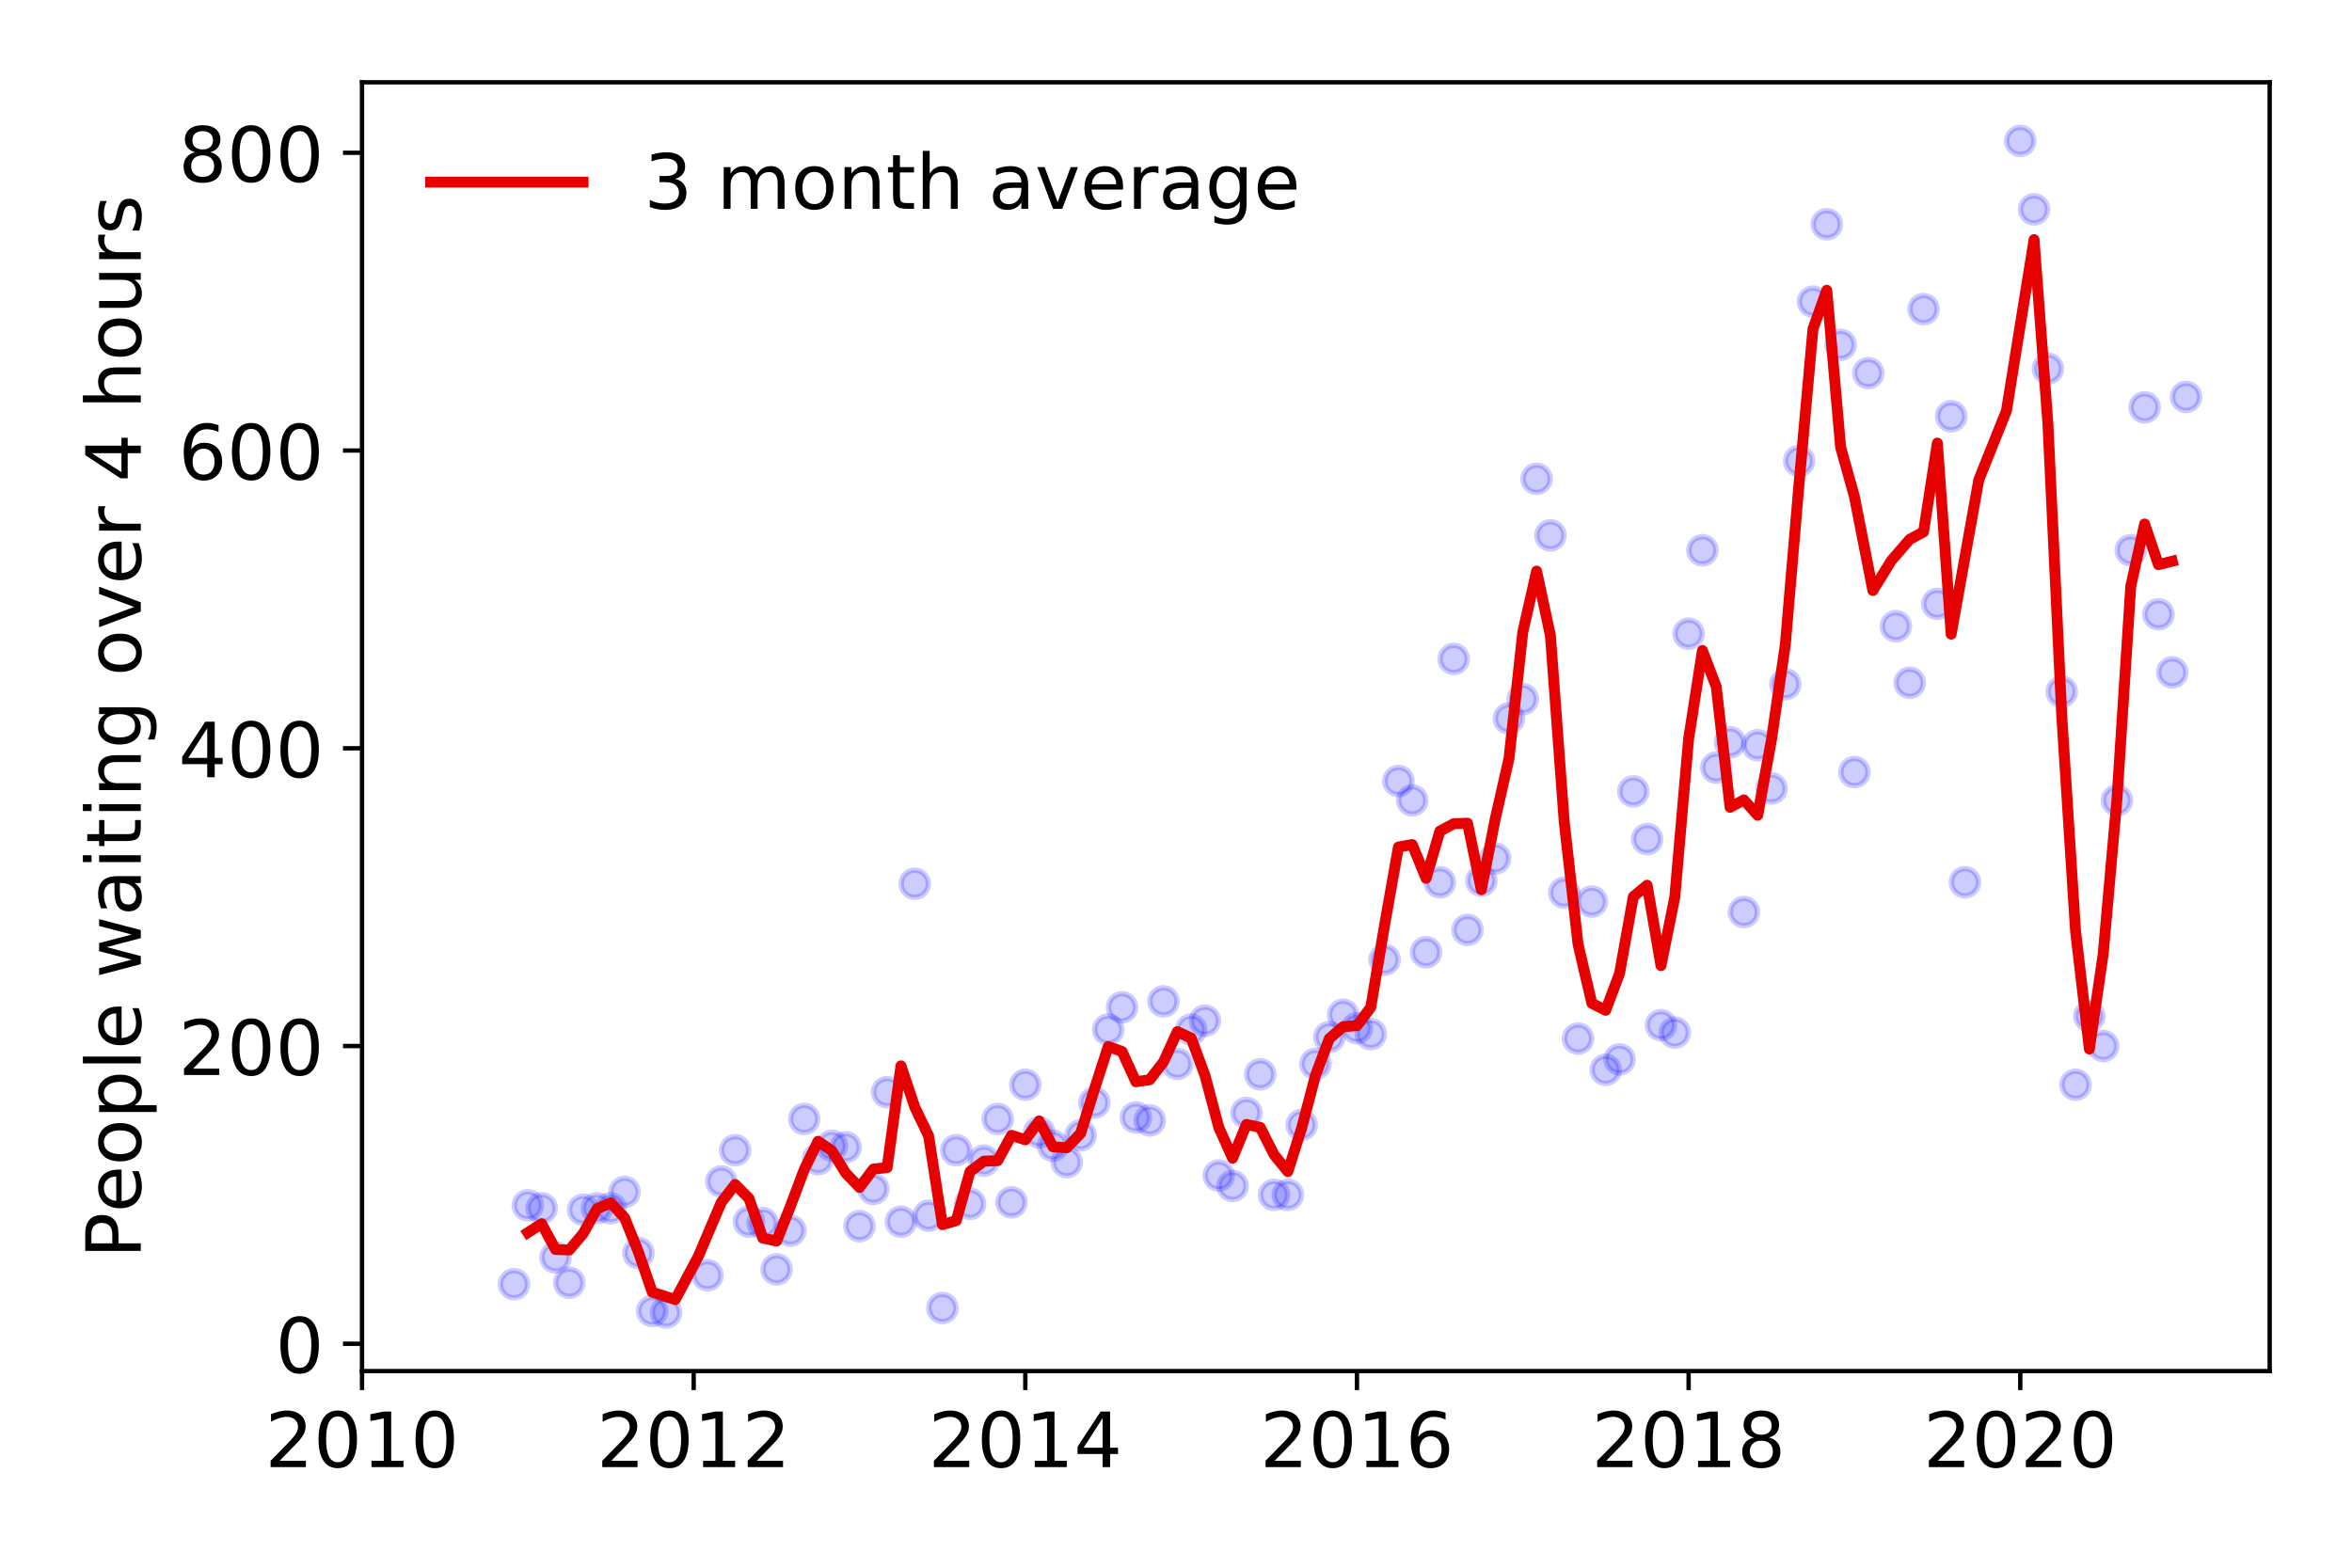 <?xml version="1.0" encoding="utf-8" standalone="no"?>
<!DOCTYPE svg PUBLIC "-//W3C//DTD SVG 1.1//EN"
  "http://www.w3.org/Graphics/SVG/1.1/DTD/svg11.dtd">
<!-- Created with matplotlib (https://matplotlib.org/) -->
<svg height="288pt" version="1.1" viewBox="0 0 432 288" width="432pt" xmlns="http://www.w3.org/2000/svg" xmlns:xlink="http://www.w3.org/1999/xlink">
 <defs>
  <style type="text/css">
*{stroke-linecap:butt;stroke-linejoin:round;}
  </style>
 </defs>
 <g id="figure_1">
  <g id="patch_1">
   <path d="M 0 288 
L 432 288 
L 432 0 
L 0 0 
z
" style="fill:#ffffff;"/>
  </g>
  <g id="axes_1">
   <g id="patch_2">
    <path d="M 66.495 251.88 
L 416.88 251.88 
L 416.88 15.12 
L 66.495 15.12 
z
" style="fill:#ffffff;"/>
   </g>
   <g id="matplotlib.axis_1">
    <g id="xtick_1">
     <g id="line2d_1">
      <defs>
       <path d="M 0 0 
L 0 3.5 
" id="m70295e6618" style="stroke:#000000;stroke-width:0.8;"/>
      </defs>
      <g>
       <use style="stroke:#000000;stroke-width:0.8;" x="66.495" xlink:href="#m70295e6618" y="251.88"/>
      </g>
     </g>
     <g id="text_1">
      <!-- 2010 -->
      <defs>
       <path d="M 19.188 8.297 
L 53.609 8.297 
L 53.609 0 
L 7.328 0 
L 7.328 8.297 
Q 12.938 14.109 22.625 23.891 
Q 32.328 33.688 34.812 36.531 
Q 39.547 41.844 41.422 45.531 
Q 43.312 49.219 43.312 52.781 
Q 43.312 58.594 39.234 62.25 
Q 35.156 65.922 28.609 65.922 
Q 23.969 65.922 18.812 64.312 
Q 13.672 62.703 7.812 59.422 
L 7.812 69.391 
Q 13.766 71.781 18.938 73 
Q 24.125 74.219 28.422 74.219 
Q 39.75 74.219 46.484 68.547 
Q 53.219 62.891 53.219 53.422 
Q 53.219 48.922 51.531 44.891 
Q 49.859 40.875 45.406 35.406 
Q 44.188 33.984 37.641 27.219 
Q 31.109 20.453 19.188 8.297 
z
" id="DejaVuSans-50"/>
       <path d="M 31.781 66.406 
Q 24.172 66.406 20.328 58.906 
Q 16.5 51.422 16.5 36.375 
Q 16.5 21.391 20.328 13.891 
Q 24.172 6.391 31.781 6.391 
Q 39.453 6.391 43.281 13.891 
Q 47.125 21.391 47.125 36.375 
Q 47.125 51.422 43.281 58.906 
Q 39.453 66.406 31.781 66.406 
z
M 31.781 74.219 
Q 44.047 74.219 50.516 64.516 
Q 56.984 54.828 56.984 36.375 
Q 56.984 17.969 50.516 8.266 
Q 44.047 -1.422 31.781 -1.422 
Q 19.531 -1.422 13.062 8.266 
Q 6.594 17.969 6.594 36.375 
Q 6.594 54.828 13.062 64.516 
Q 19.531 74.219 31.781 74.219 
z
" id="DejaVuSans-48"/>
       <path d="M 12.406 8.297 
L 28.516 8.297 
L 28.516 63.922 
L 10.984 60.406 
L 10.984 69.391 
L 28.422 72.906 
L 38.281 72.906 
L 38.281 8.297 
L 54.391 8.297 
L 54.391 0 
L 12.406 0 
z
" id="DejaVuSans-49"/>
      </defs>
      <g transform="translate(48.68 269.518)scale(0.14 -0.14)">
       <use xlink:href="#DejaVuSans-50"/>
       <use x="63.623" xlink:href="#DejaVuSans-48"/>
       <use x="127.246" xlink:href="#DejaVuSans-49"/>
       <use x="190.869" xlink:href="#DejaVuSans-48"/>
      </g>
     </g>
    </g>
    <g id="xtick_2">
     <g id="line2d_2">
      <g>
       <use style="stroke:#000000;stroke-width:0.8;" x="127.409" xlink:href="#m70295e6618" y="251.88"/>
      </g>
     </g>
     <g id="text_2">
      <!-- 2012 -->
      <g transform="translate(109.594 269.518)scale(0.14 -0.14)">
       <use xlink:href="#DejaVuSans-50"/>
       <use x="63.623" xlink:href="#DejaVuSans-48"/>
       <use x="127.246" xlink:href="#DejaVuSans-49"/>
       <use x="190.869" xlink:href="#DejaVuSans-50"/>
      </g>
     </g>
    </g>
    <g id="xtick_3">
     <g id="line2d_3">
      <g>
       <use style="stroke:#000000;stroke-width:0.8;" x="188.324" xlink:href="#m70295e6618" y="251.88"/>
      </g>
     </g>
     <g id="text_3">
      <!-- 2014 -->
      <defs>
       <path d="M 37.797 64.312 
L 12.891 25.391 
L 37.797 25.391 
z
M 35.203 72.906 
L 47.609 72.906 
L 47.609 25.391 
L 58.016 25.391 
L 58.016 17.188 
L 47.609 17.188 
L 47.609 0 
L 37.797 0 
L 37.797 17.188 
L 4.891 17.188 
L 4.891 26.703 
z
" id="DejaVuSans-52"/>
      </defs>
      <g transform="translate(170.509 269.518)scale(0.14 -0.14)">
       <use xlink:href="#DejaVuSans-50"/>
       <use x="63.623" xlink:href="#DejaVuSans-48"/>
       <use x="127.246" xlink:href="#DejaVuSans-49"/>
       <use x="190.869" xlink:href="#DejaVuSans-52"/>
      </g>
     </g>
    </g>
    <g id="xtick_4">
     <g id="line2d_4">
      <g>
       <use style="stroke:#000000;stroke-width:0.8;" x="249.238" xlink:href="#m70295e6618" y="251.88"/>
      </g>
     </g>
     <g id="text_4">
      <!-- 2016 -->
      <defs>
       <path d="M 33.016 40.375 
Q 26.375 40.375 22.484 35.828 
Q 18.609 31.297 18.609 23.391 
Q 18.609 15.531 22.484 10.953 
Q 26.375 6.391 33.016 6.391 
Q 39.656 6.391 43.531 10.953 
Q 47.406 15.531 47.406 23.391 
Q 47.406 31.297 43.531 35.828 
Q 39.656 40.375 33.016 40.375 
z
M 52.594 71.297 
L 52.594 62.312 
Q 48.875 64.062 45.094 64.984 
Q 41.312 65.922 37.594 65.922 
Q 27.828 65.922 22.672 59.328 
Q 17.531 52.734 16.797 39.406 
Q 19.672 43.656 24.016 45.922 
Q 28.375 48.188 33.594 48.188 
Q 44.578 48.188 50.953 41.516 
Q 57.328 34.859 57.328 23.391 
Q 57.328 12.156 50.688 5.359 
Q 44.047 -1.422 33.016 -1.422 
Q 20.359 -1.422 13.672 8.266 
Q 6.984 17.969 6.984 36.375 
Q 6.984 53.656 15.188 63.938 
Q 23.391 74.219 37.203 74.219 
Q 40.922 74.219 44.703 73.484 
Q 48.484 72.75 52.594 71.297 
z
" id="DejaVuSans-54"/>
      </defs>
      <g transform="translate(231.423 269.518)scale(0.14 -0.14)">
       <use xlink:href="#DejaVuSans-50"/>
       <use x="63.623" xlink:href="#DejaVuSans-48"/>
       <use x="127.246" xlink:href="#DejaVuSans-49"/>
       <use x="190.869" xlink:href="#DejaVuSans-54"/>
      </g>
     </g>
    </g>
    <g id="xtick_5">
     <g id="line2d_5">
      <g>
       <use style="stroke:#000000;stroke-width:0.8;" x="310.153" xlink:href="#m70295e6618" y="251.88"/>
      </g>
     </g>
     <g id="text_5">
      <!-- 2018 -->
      <defs>
       <path d="M 31.781 34.625 
Q 24.75 34.625 20.719 30.859 
Q 16.703 27.094 16.703 20.516 
Q 16.703 13.922 20.719 10.156 
Q 24.75 6.391 31.781 6.391 
Q 38.812 6.391 42.859 10.172 
Q 46.922 13.969 46.922 20.516 
Q 46.922 27.094 42.891 30.859 
Q 38.875 34.625 31.781 34.625 
z
M 21.922 38.812 
Q 15.578 40.375 12.031 44.719 
Q 8.5 49.078 8.5 55.328 
Q 8.5 64.062 14.719 69.141 
Q 20.953 74.219 31.781 74.219 
Q 42.672 74.219 48.875 69.141 
Q 55.078 64.062 55.078 55.328 
Q 55.078 49.078 51.531 44.719 
Q 48 40.375 41.703 38.812 
Q 48.828 37.156 52.797 32.312 
Q 56.781 27.484 56.781 20.516 
Q 56.781 9.906 50.312 4.234 
Q 43.844 -1.422 31.781 -1.422 
Q 19.734 -1.422 13.25 4.234 
Q 6.781 9.906 6.781 20.516 
Q 6.781 27.484 10.781 32.312 
Q 14.797 37.156 21.922 38.812 
z
M 18.312 54.391 
Q 18.312 48.734 21.844 45.562 
Q 25.391 42.391 31.781 42.391 
Q 38.141 42.391 41.719 45.562 
Q 45.312 48.734 45.312 54.391 
Q 45.312 60.062 41.719 63.234 
Q 38.141 66.406 31.781 66.406 
Q 25.391 66.406 21.844 63.234 
Q 18.312 60.062 18.312 54.391 
z
" id="DejaVuSans-56"/>
      </defs>
      <g transform="translate(292.338 269.518)scale(0.14 -0.14)">
       <use xlink:href="#DejaVuSans-50"/>
       <use x="63.623" xlink:href="#DejaVuSans-48"/>
       <use x="127.246" xlink:href="#DejaVuSans-49"/>
       <use x="190.869" xlink:href="#DejaVuSans-56"/>
      </g>
     </g>
    </g>
    <g id="xtick_6">
     <g id="line2d_6">
      <g>
       <use style="stroke:#000000;stroke-width:0.8;" x="371.067" xlink:href="#m70295e6618" y="251.88"/>
      </g>
     </g>
     <g id="text_6">
      <!-- 2020 -->
      <g transform="translate(353.252 269.518)scale(0.14 -0.14)">
       <use xlink:href="#DejaVuSans-50"/>
       <use x="63.623" xlink:href="#DejaVuSans-48"/>
       <use x="127.246" xlink:href="#DejaVuSans-50"/>
       <use x="190.869" xlink:href="#DejaVuSans-48"/>
      </g>
     </g>
    </g>
   </g>
   <g id="matplotlib.axis_2">
    <g id="ytick_1">
     <g id="line2d_7">
      <defs>
       <path d="M 0 0 
L -3.5 0 
" id="m016181b7b1" style="stroke:#000000;stroke-width:0.8;"/>
      </defs>
      <g>
       <use style="stroke:#000000;stroke-width:0.8;" x="66.495" xlink:href="#m016181b7b1" y="246.861"/>
      </g>
     </g>
     <g id="text_7">
      <!-- 0 -->
      <g transform="translate(50.587 252.18)scale(0.14 -0.14)">
       <use xlink:href="#DejaVuSans-48"/>
      </g>
     </g>
    </g>
    <g id="ytick_2">
     <g id="line2d_8">
      <g>
       <use style="stroke:#000000;stroke-width:0.8;" x="66.495" xlink:href="#m016181b7b1" y="192.164"/>
      </g>
     </g>
     <g id="text_8">
      <!-- 200 -->
      <g transform="translate(32.773 197.482)scale(0.14 -0.14)">
       <use xlink:href="#DejaVuSans-50"/>
       <use x="63.623" xlink:href="#DejaVuSans-48"/>
       <use x="127.246" xlink:href="#DejaVuSans-48"/>
      </g>
     </g>
    </g>
    <g id="ytick_3">
     <g id="line2d_9">
      <g>
       <use style="stroke:#000000;stroke-width:0.8;" x="66.495" xlink:href="#m016181b7b1" y="137.466"/>
      </g>
     </g>
     <g id="text_9">
      <!-- 400 -->
      <g transform="translate(32.773 142.785)scale(0.14 -0.14)">
       <use xlink:href="#DejaVuSans-52"/>
       <use x="63.623" xlink:href="#DejaVuSans-48"/>
       <use x="127.246" xlink:href="#DejaVuSans-48"/>
      </g>
     </g>
    </g>
    <g id="ytick_4">
     <g id="line2d_10">
      <g>
       <use style="stroke:#000000;stroke-width:0.8;" x="66.495" xlink:href="#m016181b7b1" y="82.768"/>
      </g>
     </g>
     <g id="text_10">
      <!-- 600 -->
      <g transform="translate(32.773 88.087)scale(0.14 -0.14)">
       <use xlink:href="#DejaVuSans-54"/>
       <use x="63.623" xlink:href="#DejaVuSans-48"/>
       <use x="127.246" xlink:href="#DejaVuSans-48"/>
      </g>
     </g>
    </g>
    <g id="ytick_5">
     <g id="line2d_11">
      <g>
       <use style="stroke:#000000;stroke-width:0.8;" x="66.495" xlink:href="#m016181b7b1" y="28.07"/>
      </g>
     </g>
     <g id="text_11">
      <!-- 800 -->
      <g transform="translate(32.773 33.389)scale(0.14 -0.14)">
       <use xlink:href="#DejaVuSans-56"/>
       <use x="63.623" xlink:href="#DejaVuSans-48"/>
       <use x="127.246" xlink:href="#DejaVuSans-48"/>
      </g>
     </g>
    </g>
    <g id="text_12">
     <!-- People waiting over 4 hours -->
     <defs>
      <path d="M 19.672 64.797 
L 19.672 37.406 
L 32.078 37.406 
Q 38.969 37.406 42.719 40.969 
Q 46.484 44.531 46.484 51.125 
Q 46.484 57.672 42.719 61.234 
Q 38.969 64.797 32.078 64.797 
z
M 9.812 72.906 
L 32.078 72.906 
Q 44.344 72.906 50.609 67.359 
Q 56.891 61.812 56.891 51.125 
Q 56.891 40.328 50.609 34.812 
Q 44.344 29.297 32.078 29.297 
L 19.672 29.297 
L 19.672 0 
L 9.812 0 
z
" id="DejaVuSans-80"/>
      <path d="M 56.203 29.594 
L 56.203 25.203 
L 14.891 25.203 
Q 15.484 15.922 20.484 11.062 
Q 25.484 6.203 34.422 6.203 
Q 39.594 6.203 44.453 7.469 
Q 49.312 8.734 54.109 11.281 
L 54.109 2.781 
Q 49.266 0.734 44.188 -0.344 
Q 39.109 -1.422 33.891 -1.422 
Q 20.797 -1.422 13.156 6.188 
Q 5.516 13.812 5.516 26.812 
Q 5.516 40.234 12.766 48.109 
Q 20.016 56 32.328 56 
Q 43.359 56 49.781 48.891 
Q 56.203 41.797 56.203 29.594 
z
M 47.219 32.234 
Q 47.125 39.594 43.094 43.984 
Q 39.062 48.391 32.422 48.391 
Q 24.906 48.391 20.391 44.141 
Q 15.875 39.891 15.188 32.172 
z
" id="DejaVuSans-101"/>
      <path d="M 30.609 48.391 
Q 23.391 48.391 19.188 42.75 
Q 14.984 37.109 14.984 27.297 
Q 14.984 17.484 19.156 11.844 
Q 23.344 6.203 30.609 6.203 
Q 37.797 6.203 41.984 11.859 
Q 46.188 17.531 46.188 27.297 
Q 46.188 37.016 41.984 42.703 
Q 37.797 48.391 30.609 48.391 
z
M 30.609 56 
Q 42.328 56 49.016 48.375 
Q 55.719 40.766 55.719 27.297 
Q 55.719 13.875 49.016 6.219 
Q 42.328 -1.422 30.609 -1.422 
Q 18.844 -1.422 12.172 6.219 
Q 5.516 13.875 5.516 27.297 
Q 5.516 40.766 12.172 48.375 
Q 18.844 56 30.609 56 
z
" id="DejaVuSans-111"/>
      <path d="M 18.109 8.203 
L 18.109 -20.797 
L 9.078 -20.797 
L 9.078 54.688 
L 18.109 54.688 
L 18.109 46.391 
Q 20.953 51.266 25.266 53.625 
Q 29.594 56 35.594 56 
Q 45.562 56 51.781 48.094 
Q 58.016 40.188 58.016 27.297 
Q 58.016 14.406 51.781 6.484 
Q 45.562 -1.422 35.594 -1.422 
Q 29.594 -1.422 25.266 0.953 
Q 20.953 3.328 18.109 8.203 
z
M 48.688 27.297 
Q 48.688 37.203 44.609 42.844 
Q 40.531 48.484 33.406 48.484 
Q 26.266 48.484 22.188 42.844 
Q 18.109 37.203 18.109 27.297 
Q 18.109 17.391 22.188 11.75 
Q 26.266 6.109 33.406 6.109 
Q 40.531 6.109 44.609 11.75 
Q 48.688 17.391 48.688 27.297 
z
" id="DejaVuSans-112"/>
      <path d="M 9.422 75.984 
L 18.406 75.984 
L 18.406 0 
L 9.422 0 
z
" id="DejaVuSans-108"/>
      <path id="DejaVuSans-32"/>
      <path d="M 4.203 54.688 
L 13.188 54.688 
L 24.422 12.016 
L 35.594 54.688 
L 46.188 54.688 
L 57.422 12.016 
L 68.609 54.688 
L 77.594 54.688 
L 63.281 0 
L 52.688 0 
L 40.922 44.828 
L 29.109 0 
L 18.5 0 
z
" id="DejaVuSans-119"/>
      <path d="M 34.281 27.484 
Q 23.391 27.484 19.188 25 
Q 14.984 22.516 14.984 16.5 
Q 14.984 11.719 18.141 8.906 
Q 21.297 6.109 26.703 6.109 
Q 34.188 6.109 38.703 11.406 
Q 43.219 16.703 43.219 25.484 
L 43.219 27.484 
z
M 52.203 31.203 
L 52.203 0 
L 43.219 0 
L 43.219 8.297 
Q 40.141 3.328 35.547 0.953 
Q 30.953 -1.422 24.312 -1.422 
Q 15.922 -1.422 10.953 3.297 
Q 6 8.016 6 15.922 
Q 6 25.141 12.172 29.828 
Q 18.359 34.516 30.609 34.516 
L 43.219 34.516 
L 43.219 35.406 
Q 43.219 41.609 39.141 45 
Q 35.062 48.391 27.688 48.391 
Q 23 48.391 18.547 47.266 
Q 14.109 46.141 10.016 43.891 
L 10.016 52.203 
Q 14.938 54.109 19.578 55.047 
Q 24.219 56 28.609 56 
Q 40.484 56 46.344 49.844 
Q 52.203 43.703 52.203 31.203 
z
" id="DejaVuSans-97"/>
      <path d="M 9.422 54.688 
L 18.406 54.688 
L 18.406 0 
L 9.422 0 
z
M 9.422 75.984 
L 18.406 75.984 
L 18.406 64.594 
L 9.422 64.594 
z
" id="DejaVuSans-105"/>
      <path d="M 18.312 70.219 
L 18.312 54.688 
L 36.812 54.688 
L 36.812 47.703 
L 18.312 47.703 
L 18.312 18.016 
Q 18.312 11.328 20.141 9.422 
Q 21.969 7.516 27.594 7.516 
L 36.812 7.516 
L 36.812 0 
L 27.594 0 
Q 17.188 0 13.234 3.875 
Q 9.281 7.766 9.281 18.016 
L 9.281 47.703 
L 2.688 47.703 
L 2.688 54.688 
L 9.281 54.688 
L 9.281 70.219 
z
" id="DejaVuSans-116"/>
      <path d="M 54.891 33.016 
L 54.891 0 
L 45.906 0 
L 45.906 32.719 
Q 45.906 40.484 42.875 44.328 
Q 39.844 48.188 33.797 48.188 
Q 26.516 48.188 22.312 43.547 
Q 18.109 38.922 18.109 30.906 
L 18.109 0 
L 9.078 0 
L 9.078 54.688 
L 18.109 54.688 
L 18.109 46.188 
Q 21.344 51.125 25.703 53.562 
Q 30.078 56 35.797 56 
Q 45.219 56 50.047 50.172 
Q 54.891 44.344 54.891 33.016 
z
" id="DejaVuSans-110"/>
      <path d="M 45.406 27.984 
Q 45.406 37.75 41.375 43.109 
Q 37.359 48.484 30.078 48.484 
Q 22.859 48.484 18.828 43.109 
Q 14.797 37.75 14.797 27.984 
Q 14.797 18.266 18.828 12.891 
Q 22.859 7.516 30.078 7.516 
Q 37.359 7.516 41.375 12.891 
Q 45.406 18.266 45.406 27.984 
z
M 54.391 6.781 
Q 54.391 -7.172 48.188 -13.984 
Q 42 -20.797 29.203 -20.797 
Q 24.469 -20.797 20.266 -20.094 
Q 16.062 -19.391 12.109 -17.922 
L 12.109 -9.188 
Q 16.062 -11.328 19.922 -12.344 
Q 23.781 -13.375 27.781 -13.375 
Q 36.625 -13.375 41.016 -8.766 
Q 45.406 -4.156 45.406 5.172 
L 45.406 9.625 
Q 42.625 4.781 38.281 2.391 
Q 33.938 0 27.875 0 
Q 17.828 0 11.672 7.656 
Q 5.516 15.328 5.516 27.984 
Q 5.516 40.672 11.672 48.328 
Q 17.828 56 27.875 56 
Q 33.938 56 38.281 53.609 
Q 42.625 51.219 45.406 46.391 
L 45.406 54.688 
L 54.391 54.688 
z
" id="DejaVuSans-103"/>
      <path d="M 2.984 54.688 
L 12.5 54.688 
L 29.594 8.797 
L 46.688 54.688 
L 56.203 54.688 
L 35.688 0 
L 23.484 0 
z
" id="DejaVuSans-118"/>
      <path d="M 41.109 46.297 
Q 39.594 47.172 37.812 47.578 
Q 36.031 48 33.891 48 
Q 26.266 48 22.188 43.047 
Q 18.109 38.094 18.109 28.812 
L 18.109 0 
L 9.078 0 
L 9.078 54.688 
L 18.109 54.688 
L 18.109 46.188 
Q 20.953 51.172 25.484 53.578 
Q 30.031 56 36.531 56 
Q 37.453 56 38.578 55.875 
Q 39.703 55.766 41.062 55.516 
z
" id="DejaVuSans-114"/>
      <path d="M 54.891 33.016 
L 54.891 0 
L 45.906 0 
L 45.906 32.719 
Q 45.906 40.484 42.875 44.328 
Q 39.844 48.188 33.797 48.188 
Q 26.516 48.188 22.312 43.547 
Q 18.109 38.922 18.109 30.906 
L 18.109 0 
L 9.078 0 
L 9.078 75.984 
L 18.109 75.984 
L 18.109 46.188 
Q 21.344 51.125 25.703 53.562 
Q 30.078 56 35.797 56 
Q 45.219 56 50.047 50.172 
Q 54.891 44.344 54.891 33.016 
z
" id="DejaVuSans-104"/>
      <path d="M 8.5 21.578 
L 8.5 54.688 
L 17.484 54.688 
L 17.484 21.922 
Q 17.484 14.156 20.5 10.266 
Q 23.531 6.391 29.594 6.391 
Q 36.859 6.391 41.078 11.031 
Q 45.312 15.672 45.312 23.688 
L 45.312 54.688 
L 54.297 54.688 
L 54.297 0 
L 45.312 0 
L 45.312 8.406 
Q 42.047 3.422 37.719 1 
Q 33.406 -1.422 27.688 -1.422 
Q 18.266 -1.422 13.375 4.438 
Q 8.5 10.297 8.5 21.578 
z
M 31.109 56 
z
" id="DejaVuSans-117"/>
      <path d="M 44.281 53.078 
L 44.281 44.578 
Q 40.484 46.531 36.375 47.5 
Q 32.281 48.484 27.875 48.484 
Q 21.188 48.484 17.844 46.438 
Q 14.5 44.391 14.5 40.281 
Q 14.5 37.156 16.891 35.375 
Q 19.281 33.594 26.516 31.984 
L 29.594 31.297 
Q 39.156 29.25 43.188 25.516 
Q 47.219 21.781 47.219 15.094 
Q 47.219 7.469 41.188 3.016 
Q 35.156 -1.422 24.609 -1.422 
Q 20.219 -1.422 15.453 -0.562 
Q 10.688 0.297 5.422 2 
L 5.422 11.281 
Q 10.406 8.688 15.234 7.391 
Q 20.062 6.109 24.812 6.109 
Q 31.156 6.109 34.562 8.281 
Q 37.984 10.453 37.984 14.406 
Q 37.984 18.062 35.516 20.016 
Q 33.062 21.969 24.703 23.781 
L 21.578 24.516 
Q 13.234 26.266 9.516 29.906 
Q 5.812 33.547 5.812 39.891 
Q 5.812 47.609 11.281 51.797 
Q 16.75 56 26.812 56 
Q 31.781 56 36.172 55.266 
Q 40.578 54.547 44.281 53.078 
z
" id="DejaVuSans-115"/>
     </defs>
     <g transform="translate(25.861 231.175)rotate(-90)scale(0.14 -0.14)">
      <use xlink:href="#DejaVuSans-80"/>
      <use x="60.256" xlink:href="#DejaVuSans-101"/>
      <use x="121.779" xlink:href="#DejaVuSans-111"/>
      <use x="182.961" xlink:href="#DejaVuSans-112"/>
      <use x="246.438" xlink:href="#DejaVuSans-108"/>
      <use x="274.221" xlink:href="#DejaVuSans-101"/>
      <use x="335.744" xlink:href="#DejaVuSans-32"/>
      <use x="367.531" xlink:href="#DejaVuSans-119"/>
      <use x="449.318" xlink:href="#DejaVuSans-97"/>
      <use x="510.598" xlink:href="#DejaVuSans-105"/>
      <use x="538.381" xlink:href="#DejaVuSans-116"/>
      <use x="577.59" xlink:href="#DejaVuSans-105"/>
      <use x="605.373" xlink:href="#DejaVuSans-110"/>
      <use x="668.752" xlink:href="#DejaVuSans-103"/>
      <use x="732.229" xlink:href="#DejaVuSans-32"/>
      <use x="764.016" xlink:href="#DejaVuSans-111"/>
      <use x="825.197" xlink:href="#DejaVuSans-118"/>
      <use x="884.377" xlink:href="#DejaVuSans-101"/>
      <use x="945.9" xlink:href="#DejaVuSans-114"/>
      <use x="987.014" xlink:href="#DejaVuSans-32"/>
      <use x="1018.801" xlink:href="#DejaVuSans-52"/>
      <use x="1082.424" xlink:href="#DejaVuSans-32"/>
      <use x="1114.211" xlink:href="#DejaVuSans-104"/>
      <use x="1177.59" xlink:href="#DejaVuSans-111"/>
      <use x="1238.771" xlink:href="#DejaVuSans-117"/>
      <use x="1302.15" xlink:href="#DejaVuSans-114"/>
      <use x="1343.264" xlink:href="#DejaVuSans-115"/>
     </g>
    </g>
   </g>
   <g id="line2d_12">
    <defs>
     <path d="M 0 2.5 
C 0.663 2.5 1.299 2.237 1.768 1.768 
C 2.237 1.299 2.5 0.663 2.5 0 
C 2.5 -0.663 2.237 -1.299 1.768 -1.768 
C 1.299 -2.237 0.663 -2.5 0 -2.5 
C -0.663 -2.5 -1.299 -2.237 -1.768 -1.768 
C -2.237 -1.299 -2.5 -0.663 -2.5 0 
C -2.5 0.663 -2.237 1.299 -1.768 1.768 
C -1.299 2.237 -0.663 2.5 0 2.5 
z
" id="m1619ad5518" style="stroke:#0000ff;stroke-opacity:0.2;"/>
    </defs>
    <g clip-path="url(#p268b621b26)">
     <use style="fill:#0000ff;fill-opacity:0.2;stroke:#0000ff;stroke-opacity:0.2;" x="401.524" xlink:href="#m1619ad5518" y="72.922"/>
     <use style="fill:#0000ff;fill-opacity:0.2;stroke:#0000ff;stroke-opacity:0.2;" x="398.986" xlink:href="#m1619ad5518" y="123.518"/>
     <use style="fill:#0000ff;fill-opacity:0.2;stroke:#0000ff;stroke-opacity:0.2;" x="396.448" xlink:href="#m1619ad5518" y="112.852"/>
     <use style="fill:#0000ff;fill-opacity:0.2;stroke:#0000ff;stroke-opacity:0.2;" x="393.91" xlink:href="#m1619ad5518" y="74.836"/>
     <use style="fill:#0000ff;fill-opacity:0.2;stroke:#0000ff;stroke-opacity:0.2;" x="391.372" xlink:href="#m1619ad5518" y="101.091"/>
     <use style="fill:#0000ff;fill-opacity:0.2;stroke:#0000ff;stroke-opacity:0.2;" x="388.834" xlink:href="#m1619ad5518" y="147.038"/>
     <use style="fill:#0000ff;fill-opacity:0.2;stroke:#0000ff;stroke-opacity:0.2;" x="386.296" xlink:href="#m1619ad5518" y="192.164"/>
     <use style="fill:#0000ff;fill-opacity:0.2;stroke:#0000ff;stroke-opacity:0.2;" x="383.758" xlink:href="#m1619ad5518" y="186.694"/>
     <use style="fill:#0000ff;fill-opacity:0.2;stroke:#0000ff;stroke-opacity:0.2;" x="381.22" xlink:href="#m1619ad5518" y="199.274"/>
     <use style="fill:#0000ff;fill-opacity:0.2;stroke:#0000ff;stroke-opacity:0.2;" x="378.682" xlink:href="#m1619ad5518" y="127.073"/>
     <use style="fill:#0000ff;fill-opacity:0.2;stroke:#0000ff;stroke-opacity:0.2;" x="376.143" xlink:href="#m1619ad5518" y="67.726"/>
     <use style="fill:#0000ff;fill-opacity:0.2;stroke:#0000ff;stroke-opacity:0.2;" x="373.605" xlink:href="#m1619ad5518" y="38.462"/>
     <use style="fill:#0000ff;fill-opacity:0.2;stroke:#0000ff;stroke-opacity:0.2;" x="371.067" xlink:href="#m1619ad5518" y="25.882"/>
     <use style="fill:#0000ff;fill-opacity:0.2;stroke:#0000ff;stroke-opacity:0.2;" x="360.915" xlink:href="#m1619ad5518" y="162.08"/>
     <use style="fill:#0000ff;fill-opacity:0.2;stroke:#0000ff;stroke-opacity:0.2;" x="358.377" xlink:href="#m1619ad5518" y="76.477"/>
     <use style="fill:#0000ff;fill-opacity:0.2;stroke:#0000ff;stroke-opacity:0.2;" x="355.839" xlink:href="#m1619ad5518" y="110.937"/>
     <use style="fill:#0000ff;fill-opacity:0.2;stroke:#0000ff;stroke-opacity:0.2;" x="353.301" xlink:href="#m1619ad5518" y="56.786"/>
     <use style="fill:#0000ff;fill-opacity:0.2;stroke:#0000ff;stroke-opacity:0.2;" x="350.762" xlink:href="#m1619ad5518" y="125.432"/>
     <use style="fill:#0000ff;fill-opacity:0.2;stroke:#0000ff;stroke-opacity:0.2;" x="348.224" xlink:href="#m1619ad5518" y="115.039"/>
     <use style="fill:#0000ff;fill-opacity:0.2;stroke:#0000ff;stroke-opacity:0.2;" x="343.148" xlink:href="#m1619ad5518" y="68.546"/>
     <use style="fill:#0000ff;fill-opacity:0.2;stroke:#0000ff;stroke-opacity:0.2;" x="340.61" xlink:href="#m1619ad5518" y="141.841"/>
     <use style="fill:#0000ff;fill-opacity:0.2;stroke:#0000ff;stroke-opacity:0.2;" x="338.072" xlink:href="#m1619ad5518" y="63.35"/>
     <use style="fill:#0000ff;fill-opacity:0.2;stroke:#0000ff;stroke-opacity:0.2;" x="335.534" xlink:href="#m1619ad5518" y="41.197"/>
     <use style="fill:#0000ff;fill-opacity:0.2;stroke:#0000ff;stroke-opacity:0.2;" x="332.996" xlink:href="#m1619ad5518" y="55.419"/>
     <use style="fill:#0000ff;fill-opacity:0.2;stroke:#0000ff;stroke-opacity:0.2;" x="330.458" xlink:href="#m1619ad5518" y="84.682"/>
     <use style="fill:#0000ff;fill-opacity:0.2;stroke:#0000ff;stroke-opacity:0.2;" x="327.92" xlink:href="#m1619ad5518" y="125.706"/>
     <use style="fill:#0000ff;fill-opacity:0.2;stroke:#0000ff;stroke-opacity:0.2;" x="325.381" xlink:href="#m1619ad5518" y="144.85"/>
     <use style="fill:#0000ff;fill-opacity:0.2;stroke:#0000ff;stroke-opacity:0.2;" x="322.843" xlink:href="#m1619ad5518" y="136.919"/>
     <use style="fill:#0000ff;fill-opacity:0.2;stroke:#0000ff;stroke-opacity:0.2;" x="320.305" xlink:href="#m1619ad5518" y="167.549"/>
     <use style="fill:#0000ff;fill-opacity:0.2;stroke:#0000ff;stroke-opacity:0.2;" x="317.767" xlink:href="#m1619ad5518" y="136.372"/>
     <use style="fill:#0000ff;fill-opacity:0.2;stroke:#0000ff;stroke-opacity:0.2;" x="315.229" xlink:href="#m1619ad5518" y="141.021"/>
     <use style="fill:#0000ff;fill-opacity:0.2;stroke:#0000ff;stroke-opacity:0.2;" x="312.691" xlink:href="#m1619ad5518" y="101.091"/>
     <use style="fill:#0000ff;fill-opacity:0.2;stroke:#0000ff;stroke-opacity:0.2;" x="310.153" xlink:href="#m1619ad5518" y="116.407"/>
     <use style="fill:#0000ff;fill-opacity:0.2;stroke:#0000ff;stroke-opacity:0.2;" x="307.615" xlink:href="#m1619ad5518" y="189.702"/>
     <use style="fill:#0000ff;fill-opacity:0.2;stroke:#0000ff;stroke-opacity:0.2;" x="305.077" xlink:href="#m1619ad5518" y="188.335"/>
     <use style="fill:#0000ff;fill-opacity:0.2;stroke:#0000ff;stroke-opacity:0.2;" x="302.538" xlink:href="#m1619ad5518" y="154.148"/>
     <use style="fill:#0000ff;fill-opacity:0.2;stroke:#0000ff;stroke-opacity:0.2;" x="300" xlink:href="#m1619ad5518" y="145.397"/>
     <use style="fill:#0000ff;fill-opacity:0.2;stroke:#0000ff;stroke-opacity:0.2;" x="297.462" xlink:href="#m1619ad5518" y="194.625"/>
     <use style="fill:#0000ff;fill-opacity:0.2;stroke:#0000ff;stroke-opacity:0.2;" x="294.924" xlink:href="#m1619ad5518" y="196.539"/>
     <use style="fill:#0000ff;fill-opacity:0.2;stroke:#0000ff;stroke-opacity:0.2;" x="292.386" xlink:href="#m1619ad5518" y="165.635"/>
     <use style="fill:#0000ff;fill-opacity:0.2;stroke:#0000ff;stroke-opacity:0.2;" x="289.848" xlink:href="#m1619ad5518" y="190.796"/>
     <use style="fill:#0000ff;fill-opacity:0.2;stroke:#0000ff;stroke-opacity:0.2;" x="287.31" xlink:href="#m1619ad5518" y="163.994"/>
     <use style="fill:#0000ff;fill-opacity:0.2;stroke:#0000ff;stroke-opacity:0.2;" x="284.772" xlink:href="#m1619ad5518" y="98.357"/>
     <use style="fill:#0000ff;fill-opacity:0.2;stroke:#0000ff;stroke-opacity:0.2;" x="282.234" xlink:href="#m1619ad5518" y="87.964"/>
     <use style="fill:#0000ff;fill-opacity:0.2;stroke:#0000ff;stroke-opacity:0.2;" x="279.696" xlink:href="#m1619ad5518" y="128.44"/>
     <use style="fill:#0000ff;fill-opacity:0.2;stroke:#0000ff;stroke-opacity:0.2;" x="277.157" xlink:href="#m1619ad5518" y="131.996"/>
     <use style="fill:#0000ff;fill-opacity:0.2;stroke:#0000ff;stroke-opacity:0.2;" x="274.619" xlink:href="#m1619ad5518" y="157.704"/>
     <use style="fill:#0000ff;fill-opacity:0.2;stroke:#0000ff;stroke-opacity:0.2;" x="272.081" xlink:href="#m1619ad5518" y="161.806"/>
     <use style="fill:#0000ff;fill-opacity:0.2;stroke:#0000ff;stroke-opacity:0.2;" x="269.543" xlink:href="#m1619ad5518" y="170.831"/>
     <use style="fill:#0000ff;fill-opacity:0.2;stroke:#0000ff;stroke-opacity:0.2;" x="267.005" xlink:href="#m1619ad5518" y="121.056"/>
     <use style="fill:#0000ff;fill-opacity:0.2;stroke:#0000ff;stroke-opacity:0.2;" x="264.467" xlink:href="#m1619ad5518" y="162.08"/>
     <use style="fill:#0000ff;fill-opacity:0.2;stroke:#0000ff;stroke-opacity:0.2;" x="261.929" xlink:href="#m1619ad5518" y="174.934"/>
     <use style="fill:#0000ff;fill-opacity:0.2;stroke:#0000ff;stroke-opacity:0.2;" x="259.391" xlink:href="#m1619ad5518" y="147.038"/>
     <use style="fill:#0000ff;fill-opacity:0.2;stroke:#0000ff;stroke-opacity:0.2;" x="256.853" xlink:href="#m1619ad5518" y="143.482"/>
     <use style="fill:#0000ff;fill-opacity:0.2;stroke:#0000ff;stroke-opacity:0.2;" x="254.315" xlink:href="#m1619ad5518" y="176.301"/>
     <use style="fill:#0000ff;fill-opacity:0.2;stroke:#0000ff;stroke-opacity:0.2;" x="251.776" xlink:href="#m1619ad5518" y="189.976"/>
     <use style="fill:#0000ff;fill-opacity:0.2;stroke:#0000ff;stroke-opacity:0.2;" x="249.238" xlink:href="#m1619ad5518" y="188.882"/>
     <use style="fill:#0000ff;fill-opacity:0.2;stroke:#0000ff;stroke-opacity:0.2;" x="246.7" xlink:href="#m1619ad5518" y="186.42"/>
     <use style="fill:#0000ff;fill-opacity:0.2;stroke:#0000ff;stroke-opacity:0.2;" x="244.162" xlink:href="#m1619ad5518" y="190.523"/>
     <use style="fill:#0000ff;fill-opacity:0.2;stroke:#0000ff;stroke-opacity:0.2;" x="241.624" xlink:href="#m1619ad5518" y="195.445"/>
     <use style="fill:#0000ff;fill-opacity:0.2;stroke:#0000ff;stroke-opacity:0.2;" x="239.086" xlink:href="#m1619ad5518" y="206.658"/>
     <use style="fill:#0000ff;fill-opacity:0.2;stroke:#0000ff;stroke-opacity:0.2;" x="236.548" xlink:href="#m1619ad5518" y="219.512"/>
     <use style="fill:#0000ff;fill-opacity:0.2;stroke:#0000ff;stroke-opacity:0.2;" x="234.01" xlink:href="#m1619ad5518" y="219.512"/>
     <use style="fill:#0000ff;fill-opacity:0.2;stroke:#0000ff;stroke-opacity:0.2;" x="231.472" xlink:href="#m1619ad5518" y="197.36"/>
     <use style="fill:#0000ff;fill-opacity:0.2;stroke:#0000ff;stroke-opacity:0.2;" x="228.934" xlink:href="#m1619ad5518" y="204.471"/>
     <use style="fill:#0000ff;fill-opacity:0.2;stroke:#0000ff;stroke-opacity:0.2;" x="226.395" xlink:href="#m1619ad5518" y="217.872"/>
     <use style="fill:#0000ff;fill-opacity:0.2;stroke:#0000ff;stroke-opacity:0.2;" x="223.857" xlink:href="#m1619ad5518" y="215.957"/>
     <use style="fill:#0000ff;fill-opacity:0.2;stroke:#0000ff;stroke-opacity:0.2;" x="221.319" xlink:href="#m1619ad5518" y="187.514"/>
     <use style="fill:#0000ff;fill-opacity:0.2;stroke:#0000ff;stroke-opacity:0.2;" x="218.781" xlink:href="#m1619ad5518" y="189.155"/>
     <use style="fill:#0000ff;fill-opacity:0.2;stroke:#0000ff;stroke-opacity:0.2;" x="216.243" xlink:href="#m1619ad5518" y="195.445"/>
     <use style="fill:#0000ff;fill-opacity:0.2;stroke:#0000ff;stroke-opacity:0.2;" x="213.705" xlink:href="#m1619ad5518" y="183.959"/>
     <use style="fill:#0000ff;fill-opacity:0.2;stroke:#0000ff;stroke-opacity:0.2;" x="211.167" xlink:href="#m1619ad5518" y="205.838"/>
     <use style="fill:#0000ff;fill-opacity:0.2;stroke:#0000ff;stroke-opacity:0.2;" x="208.629" xlink:href="#m1619ad5518" y="205.291"/>
     <use style="fill:#0000ff;fill-opacity:0.2;stroke:#0000ff;stroke-opacity:0.2;" x="206.091" xlink:href="#m1619ad5518" y="185.053"/>
     <use style="fill:#0000ff;fill-opacity:0.2;stroke:#0000ff;stroke-opacity:0.2;" x="203.553" xlink:href="#m1619ad5518" y="189.155"/>
     <use style="fill:#0000ff;fill-opacity:0.2;stroke:#0000ff;stroke-opacity:0.2;" x="201.014" xlink:href="#m1619ad5518" y="202.556"/>
     <use style="fill:#0000ff;fill-opacity:0.2;stroke:#0000ff;stroke-opacity:0.2;" x="198.476" xlink:href="#m1619ad5518" y="208.573"/>
     <use style="fill:#0000ff;fill-opacity:0.2;stroke:#0000ff;stroke-opacity:0.2;" x="195.938" xlink:href="#m1619ad5518" y="213.496"/>
     <use style="fill:#0000ff;fill-opacity:0.2;stroke:#0000ff;stroke-opacity:0.2;" x="193.4" xlink:href="#m1619ad5518" y="210.487"/>
     <use style="fill:#0000ff;fill-opacity:0.2;stroke:#0000ff;stroke-opacity:0.2;" x="190.862" xlink:href="#m1619ad5518" y="208.026"/>
     <use style="fill:#0000ff;fill-opacity:0.2;stroke:#0000ff;stroke-opacity:0.2;" x="188.324" xlink:href="#m1619ad5518" y="199.274"/>
     <use style="fill:#0000ff;fill-opacity:0.2;stroke:#0000ff;stroke-opacity:0.2;" x="185.786" xlink:href="#m1619ad5518" y="220.88"/>
     <use style="fill:#0000ff;fill-opacity:0.2;stroke:#0000ff;stroke-opacity:0.2;" x="183.248" xlink:href="#m1619ad5518" y="205.565"/>
     <use style="fill:#0000ff;fill-opacity:0.2;stroke:#0000ff;stroke-opacity:0.2;" x="180.71" xlink:href="#m1619ad5518" y="213.222"/>
     <use style="fill:#0000ff;fill-opacity:0.2;stroke:#0000ff;stroke-opacity:0.2;" x="178.171" xlink:href="#m1619ad5518" y="221.153"/>
     <use style="fill:#0000ff;fill-opacity:0.2;stroke:#0000ff;stroke-opacity:0.2;" x="175.633" xlink:href="#m1619ad5518" y="211.308"/>
     <use style="fill:#0000ff;fill-opacity:0.2;stroke:#0000ff;stroke-opacity:0.2;" x="173.095" xlink:href="#m1619ad5518" y="240.298"/>
     <use style="fill:#0000ff;fill-opacity:0.2;stroke:#0000ff;stroke-opacity:0.2;" x="170.557" xlink:href="#m1619ad5518" y="223.341"/>
     <use style="fill:#0000ff;fill-opacity:0.2;stroke:#0000ff;stroke-opacity:0.2;" x="168.019" xlink:href="#m1619ad5518" y="162.353"/>
     <use style="fill:#0000ff;fill-opacity:0.2;stroke:#0000ff;stroke-opacity:0.2;" x="165.481" xlink:href="#m1619ad5518" y="224.435"/>
     <use style="fill:#0000ff;fill-opacity:0.2;stroke:#0000ff;stroke-opacity:0.2;" x="162.943" xlink:href="#m1619ad5518" y="200.642"/>
     <use style="fill:#0000ff;fill-opacity:0.2;stroke:#0000ff;stroke-opacity:0.2;" x="160.405" xlink:href="#m1619ad5518" y="218.419"/>
     <use style="fill:#0000ff;fill-opacity:0.2;stroke:#0000ff;stroke-opacity:0.2;" x="157.867" xlink:href="#m1619ad5518" y="225.256"/>
     <use style="fill:#0000ff;fill-opacity:0.2;stroke:#0000ff;stroke-opacity:0.2;" x="155.329" xlink:href="#m1619ad5518" y="210.761"/>
     <use style="fill:#0000ff;fill-opacity:0.2;stroke:#0000ff;stroke-opacity:0.2;" x="152.79" xlink:href="#m1619ad5518" y="210.487"/>
     <use style="fill:#0000ff;fill-opacity:0.2;stroke:#0000ff;stroke-opacity:0.2;" x="150.252" xlink:href="#m1619ad5518" y="212.949"/>
     <use style="fill:#0000ff;fill-opacity:0.2;stroke:#0000ff;stroke-opacity:0.2;" x="147.714" xlink:href="#m1619ad5518" y="205.565"/>
     <use style="fill:#0000ff;fill-opacity:0.2;stroke:#0000ff;stroke-opacity:0.2;" x="145.176" xlink:href="#m1619ad5518" y="226.076"/>
     <use style="fill:#0000ff;fill-opacity:0.2;stroke:#0000ff;stroke-opacity:0.2;" x="142.638" xlink:href="#m1619ad5518" y="233.187"/>
     <use style="fill:#0000ff;fill-opacity:0.2;stroke:#0000ff;stroke-opacity:0.2;" x="140.1" xlink:href="#m1619ad5518" y="224.709"/>
     <use style="fill:#0000ff;fill-opacity:0.2;stroke:#0000ff;stroke-opacity:0.2;" x="137.562" xlink:href="#m1619ad5518" y="224.435"/>
     <use style="fill:#0000ff;fill-opacity:0.2;stroke:#0000ff;stroke-opacity:0.2;" x="135.024" xlink:href="#m1619ad5518" y="211.308"/>
     <use style="fill:#0000ff;fill-opacity:0.2;stroke:#0000ff;stroke-opacity:0.2;" x="132.486" xlink:href="#m1619ad5518" y="217.051"/>
     <use style="fill:#0000ff;fill-opacity:0.2;stroke:#0000ff;stroke-opacity:0.2;" x="129.948" xlink:href="#m1619ad5518" y="234.281"/>
     <use style="fill:#0000ff;fill-opacity:0.2;stroke:#0000ff;stroke-opacity:0.2;" x="122.333" xlink:href="#m1619ad5518" y="241.118"/>
     <use style="fill:#0000ff;fill-opacity:0.2;stroke:#0000ff;stroke-opacity:0.2;" x="119.795" xlink:href="#m1619ad5518" y="240.845"/>
     <use style="fill:#0000ff;fill-opacity:0.2;stroke:#0000ff;stroke-opacity:0.2;" x="117.257" xlink:href="#m1619ad5518" y="230.179"/>
     <use style="fill:#0000ff;fill-opacity:0.2;stroke:#0000ff;stroke-opacity:0.2;" x="114.719" xlink:href="#m1619ad5518" y="218.966"/>
     <use style="fill:#0000ff;fill-opacity:0.2;stroke:#0000ff;stroke-opacity:0.2;" x="112.181" xlink:href="#m1619ad5518" y="221.974"/>
     <use style="fill:#0000ff;fill-opacity:0.2;stroke:#0000ff;stroke-opacity:0.2;" x="109.643" xlink:href="#m1619ad5518" y="221.974"/>
     <use style="fill:#0000ff;fill-opacity:0.2;stroke:#0000ff;stroke-opacity:0.2;" x="107.105" xlink:href="#m1619ad5518" y="222.247"/>
     <use style="fill:#0000ff;fill-opacity:0.2;stroke:#0000ff;stroke-opacity:0.2;" x="104.567" xlink:href="#m1619ad5518" y="235.648"/>
     <use style="fill:#0000ff;fill-opacity:0.2;stroke:#0000ff;stroke-opacity:0.2;" x="102.028" xlink:href="#m1619ad5518" y="230.999"/>
     <use style="fill:#0000ff;fill-opacity:0.2;stroke:#0000ff;stroke-opacity:0.2;" x="99.49" xlink:href="#m1619ad5518" y="221.974"/>
     <use style="fill:#0000ff;fill-opacity:0.2;stroke:#0000ff;stroke-opacity:0.2;" x="96.952" xlink:href="#m1619ad5518" y="221.427"/>
     <use style="fill:#0000ff;fill-opacity:0.2;stroke:#0000ff;stroke-opacity:0.2;" x="94.414" xlink:href="#m1619ad5518" y="235.922"/>
    </g>
   </g>
   <g id="line2d_13">
    <path clip-path="url(#p268b621b26)" d="M 398.986 103.097 
L 396.448 103.735 
L 393.91 96.26 
L 391.372 107.655 
L 388.834 146.764 
L 386.296 175.298 
L 383.758 192.711 
L 381.22 171.014 
L 378.682 131.358 
L 376.143 77.754 
L 373.605 44.023 
L 368.529 75.475 
L 363.453 88.146 
L 358.377 116.498 
L 355.839 81.4 
L 353.301 97.718 
L 350.762 99.086 
L 347.378 103.006 
L 343.994 108.476 
L 340.61 91.246 
L 338.072 82.13 
L 335.534 53.322 
L 332.996 60.433 
L 330.458 88.602 
L 327.92 118.412 
L 325.381 135.825 
L 322.843 149.773 
L 320.305 146.947 
L 317.767 148.314 
L 315.229 126.161 
L 312.691 119.506 
L 310.153 135.733 
L 307.615 164.815 
L 305.077 177.395 
L 302.538 162.627 
L 300 164.723 
L 297.462 178.854 
L 294.924 185.6 
L 292.386 184.323 
L 289.848 173.475 
L 287.31 151.049 
L 284.772 116.772 
L 282.234 104.92 
L 279.696 116.133 
L 277.157 139.38 
L 274.619 150.502 
L 272.081 163.447 
L 269.543 151.231 
L 267.005 151.322 
L 264.467 152.69 
L 261.929 161.35 
L 259.391 155.151 
L 256.853 155.607 
L 254.315 169.92 
L 251.776 185.053 
L 249.238 188.426 
L 246.7 188.608 
L 244.162 190.796 
L 241.624 197.542 
L 239.086 207.205 
L 236.548 215.228 
L 234.01 212.128 
L 231.472 207.114 
L 228.934 206.567 
L 226.395 212.766 
L 223.857 207.114 
L 221.319 197.542 
L 218.781 190.705 
L 216.243 189.52 
L 213.705 195.081 
L 211.167 198.363 
L 208.629 198.727 
L 206.091 193.166 
L 203.553 192.255 
L 201.014 200.095 
L 198.476 208.208 
L 195.938 210.852 
L 193.4 210.67 
L 190.862 205.929 
L 188.324 209.393 
L 185.786 208.573 
L 183.248 213.222 
L 180.71 213.313 
L 178.171 215.228 
L 175.633 224.253 
L 173.095 224.982 
L 170.557 208.664 
L 168.019 203.377 
L 165.481 195.81 
L 162.943 214.499 
L 160.405 214.772 
L 157.867 218.145 
L 155.329 215.501 
L 152.79 211.399 
L 150.252 209.667 
L 147.714 214.863 
L 145.176 221.609 
L 142.638 227.991 
L 140.1 227.444 
L 137.562 220.151 
L 135.024 217.598 
L 132.486 220.88 
L 128.255 230.817 
L 124.025 238.748 
L 119.795 237.38 
L 117.257 229.996 
L 114.719 223.706 
L 112.181 220.971 
L 109.643 222.065 
L 107.105 226.623 
L 104.567 229.632 
L 102.028 229.54 
L 99.49 224.8 
L 96.952 226.441 
" style="fill:none;stroke:#e60000;stroke-linecap:square;stroke-width:2;"/>
   </g>
   <g id="patch_3">
    <path d="M 66.495 251.88 
L 66.495 15.12 
" style="fill:none;stroke:#000000;stroke-linecap:square;stroke-linejoin:miter;stroke-width:0.8;"/>
   </g>
   <g id="patch_4">
    <path d="M 416.88 251.88 
L 416.88 15.12 
" style="fill:none;stroke:#000000;stroke-linecap:square;stroke-linejoin:miter;stroke-width:0.8;"/>
   </g>
   <g id="patch_5">
    <path d="M 66.495 251.88 
L 416.88 251.88 
" style="fill:none;stroke:#000000;stroke-linecap:square;stroke-linejoin:miter;stroke-width:0.8;"/>
   </g>
   <g id="patch_6">
    <path d="M 66.495 15.12 
L 416.88 15.12 
" style="fill:none;stroke:#000000;stroke-linecap:square;stroke-linejoin:miter;stroke-width:0.8;"/>
   </g>
   <g id="legend_1">
    <g id="line2d_14">
     <path d="M 79.095 33.458 
L 107.095 33.458 
" style="fill:none;stroke:#e60000;stroke-linecap:square;stroke-width:2;"/>
    </g>
    <g id="line2d_15"/>
    <g id="text_13">
     <!-- 3 month average -->
     <defs>
      <path d="M 40.578 39.312 
Q 47.656 37.797 51.625 33 
Q 55.609 28.219 55.609 21.188 
Q 55.609 10.406 48.188 4.484 
Q 40.766 -1.422 27.094 -1.422 
Q 22.516 -1.422 17.656 -0.516 
Q 12.797 0.391 7.625 2.203 
L 7.625 11.719 
Q 11.719 9.328 16.594 8.109 
Q 21.484 6.891 26.812 6.891 
Q 36.078 6.891 40.938 10.547 
Q 45.797 14.203 45.797 21.188 
Q 45.797 27.641 41.281 31.266 
Q 36.766 34.906 28.719 34.906 
L 20.219 34.906 
L 20.219 43.016 
L 29.109 43.016 
Q 36.375 43.016 40.234 45.922 
Q 44.094 48.828 44.094 54.297 
Q 44.094 59.906 40.109 62.906 
Q 36.141 65.922 28.719 65.922 
Q 24.656 65.922 20.016 65.031 
Q 15.375 64.156 9.812 62.312 
L 9.812 71.094 
Q 15.438 72.656 20.344 73.438 
Q 25.25 74.219 29.594 74.219 
Q 40.828 74.219 47.359 69.109 
Q 53.906 64.016 53.906 55.328 
Q 53.906 49.266 50.438 45.094 
Q 46.969 40.922 40.578 39.312 
z
" id="DejaVuSans-51"/>
      <path d="M 52 44.188 
Q 55.375 50.25 60.062 53.125 
Q 64.75 56 71.094 56 
Q 79.641 56 84.281 50.016 
Q 88.922 44.047 88.922 33.016 
L 88.922 0 
L 79.891 0 
L 79.891 32.719 
Q 79.891 40.578 77.094 44.375 
Q 74.312 48.188 68.609 48.188 
Q 61.625 48.188 57.562 43.547 
Q 53.516 38.922 53.516 30.906 
L 53.516 0 
L 44.484 0 
L 44.484 32.719 
Q 44.484 40.625 41.703 44.406 
Q 38.922 48.188 33.109 48.188 
Q 26.219 48.188 22.156 43.531 
Q 18.109 38.875 18.109 30.906 
L 18.109 0 
L 9.078 0 
L 9.078 54.688 
L 18.109 54.688 
L 18.109 46.188 
Q 21.188 51.219 25.484 53.609 
Q 29.781 56 35.688 56 
Q 41.656 56 45.828 52.969 
Q 50 49.953 52 44.188 
z
" id="DejaVuSans-109"/>
     </defs>
     <g transform="translate(118.295 38.358)scale(0.14 -0.14)">
      <use xlink:href="#DejaVuSans-51"/>
      <use x="63.623" xlink:href="#DejaVuSans-32"/>
      <use x="95.41" xlink:href="#DejaVuSans-109"/>
      <use x="192.822" xlink:href="#DejaVuSans-111"/>
      <use x="254.004" xlink:href="#DejaVuSans-110"/>
      <use x="317.383" xlink:href="#DejaVuSans-116"/>
      <use x="356.592" xlink:href="#DejaVuSans-104"/>
      <use x="419.971" xlink:href="#DejaVuSans-32"/>
      <use x="451.758" xlink:href="#DejaVuSans-97"/>
      <use x="513.037" xlink:href="#DejaVuSans-118"/>
      <use x="572.217" xlink:href="#DejaVuSans-101"/>
      <use x="633.74" xlink:href="#DejaVuSans-114"/>
      <use x="674.854" xlink:href="#DejaVuSans-97"/>
      <use x="736.133" xlink:href="#DejaVuSans-103"/>
      <use x="799.609" xlink:href="#DejaVuSans-101"/>
     </g>
    </g>
   </g>
  </g>
 </g>
 <defs>
  <clipPath id="p268b621b26">
   <rect height="236.76" width="350.385" x="66.495" y="15.12"/>
  </clipPath>
 </defs>
</svg>
